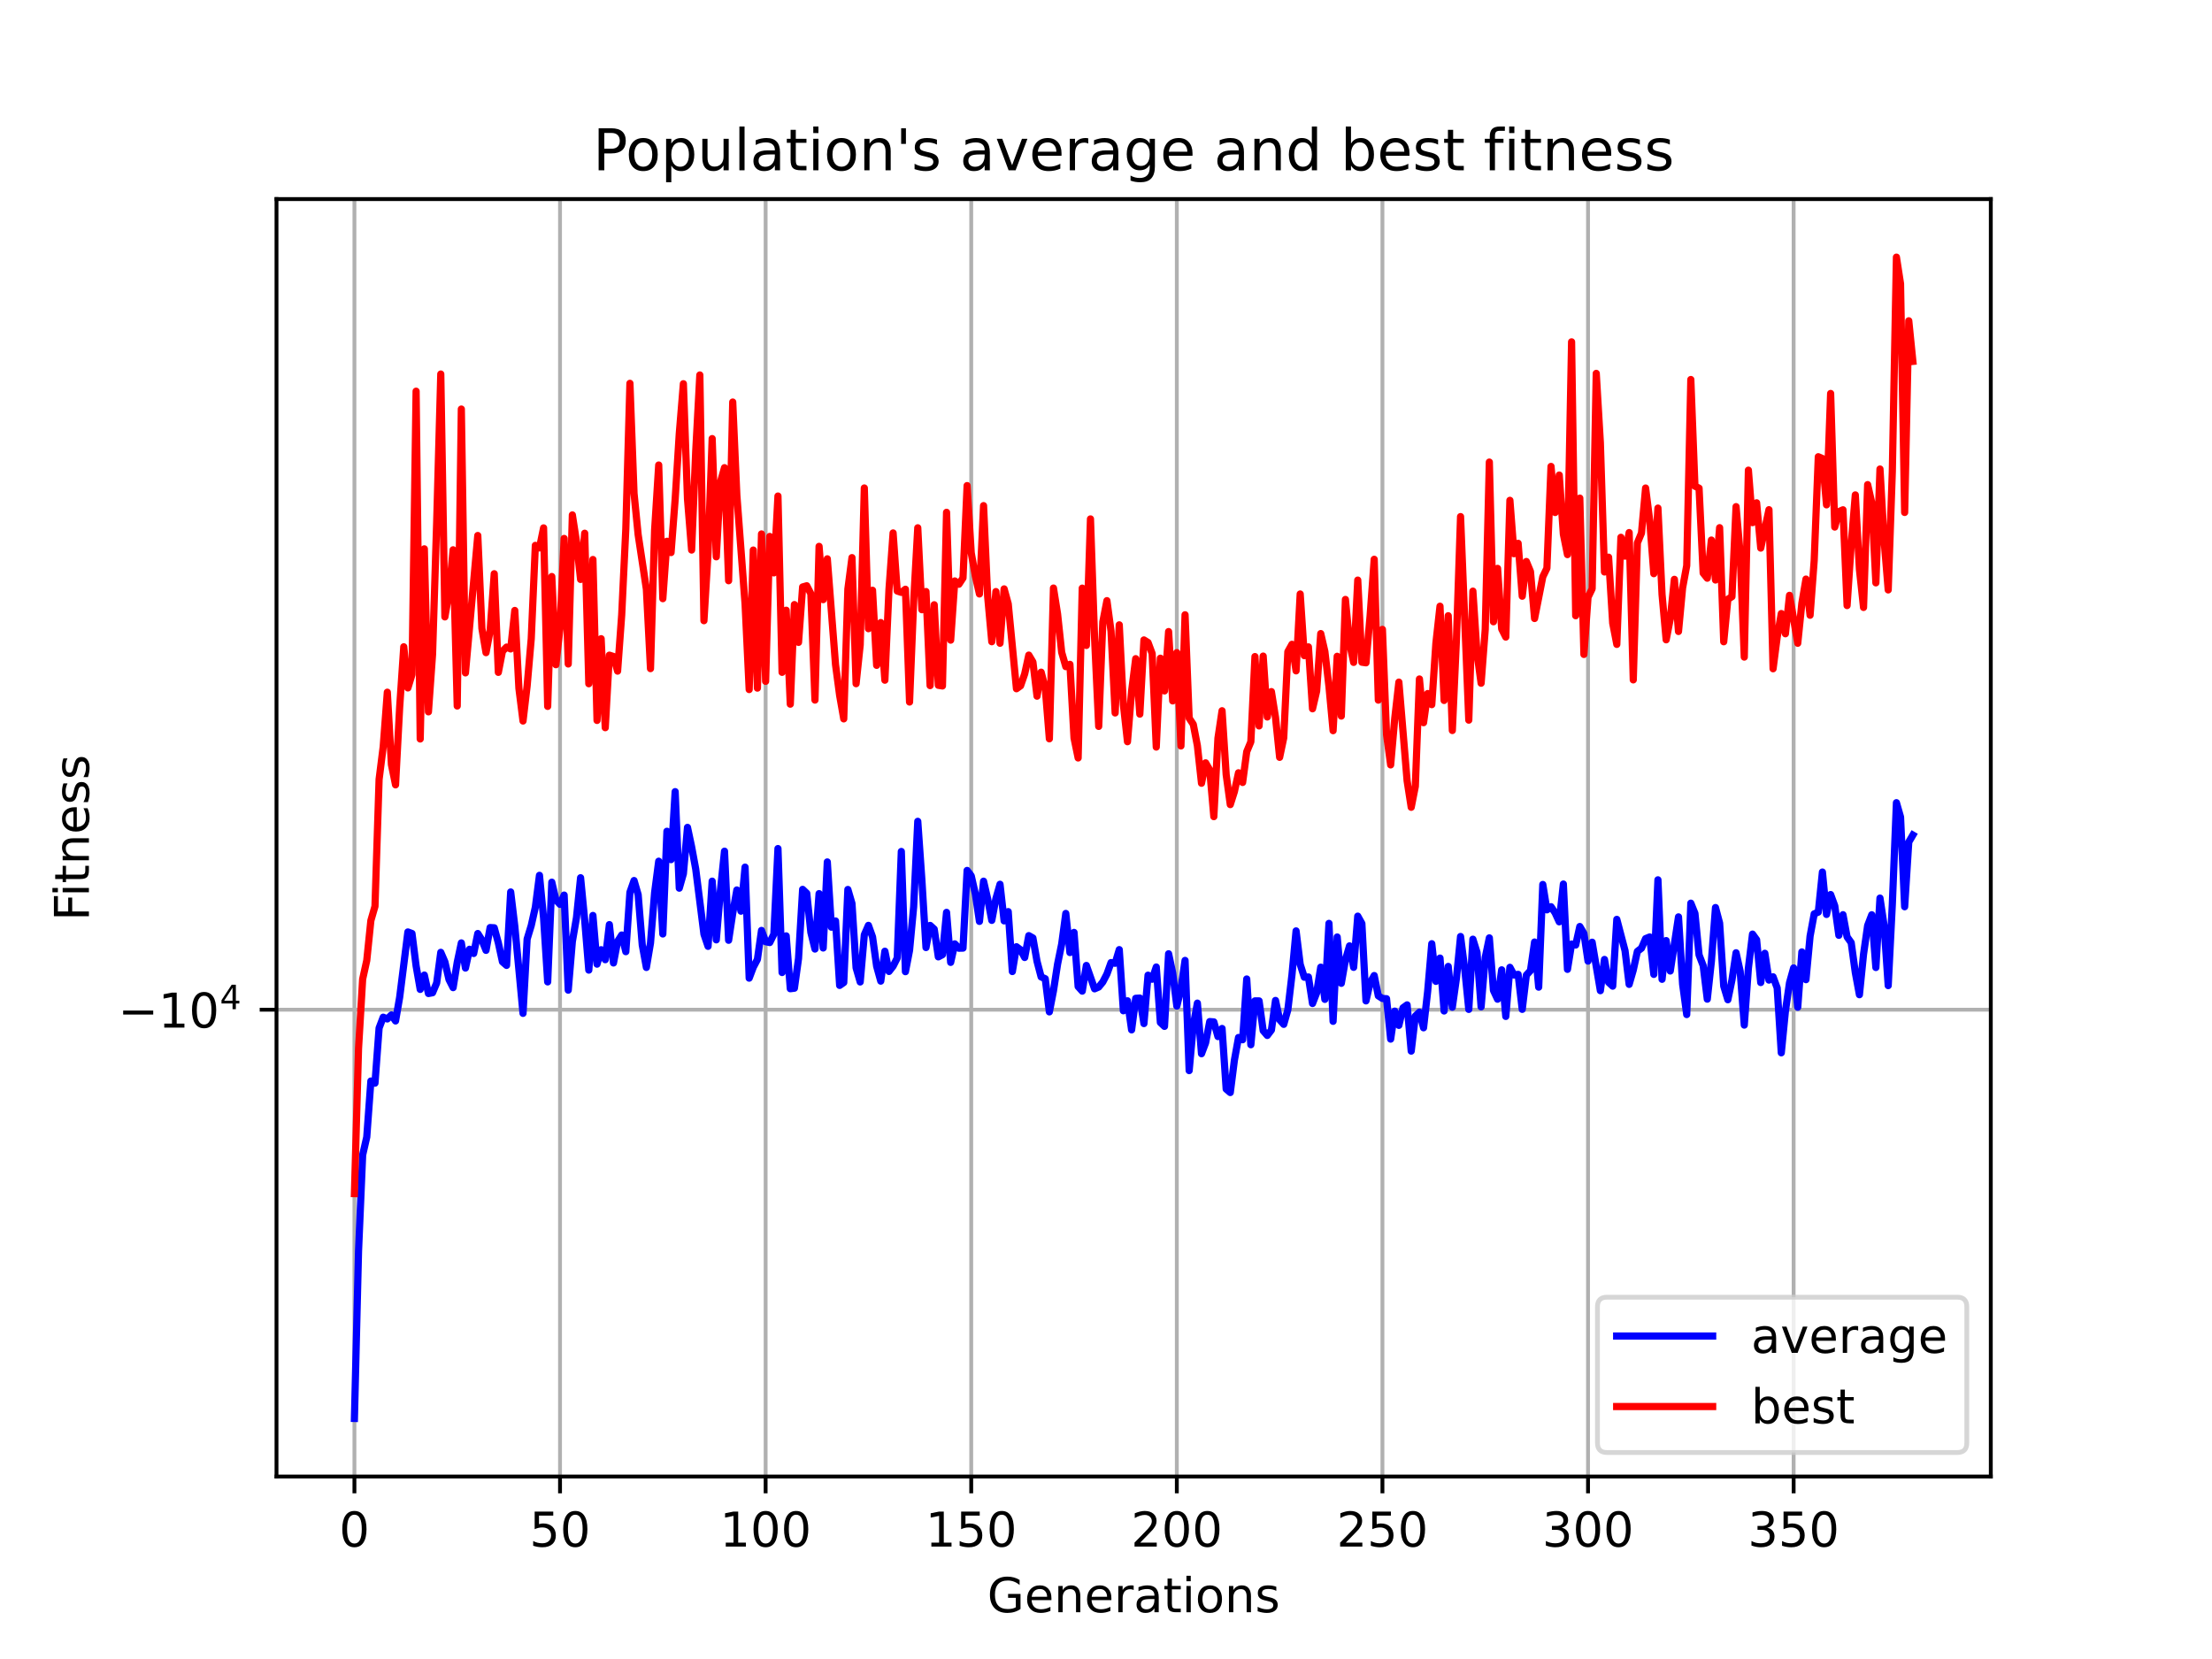 <?xml version="1.0" encoding="utf-8" standalone="no"?>
<!DOCTYPE svg PUBLIC "-//W3C//DTD SVG 1.1//EN"
  "http://www.w3.org/Graphics/SVG/1.1/DTD/svg11.dtd">
<!-- Created with matplotlib (https://matplotlib.org/) -->
<svg height="345.6pt" version="1.1" viewBox="0 0 460.8 345.6" width="460.8pt" xmlns="http://www.w3.org/2000/svg" xmlns:xlink="http://www.w3.org/1999/xlink">
 <defs>
  <style type="text/css">*{stroke-linecap:butt;stroke-linejoin:round;}</style>
 </defs>
 <g id="figure_1">
  <g id="patch_1">
   <path d="M 0 345.6 
L 460.8 345.6 
L 460.8 0 
L 0 0 
z
" style="fill:#ffffff;"/>
  </g>
  <g id="axes_1">
   <g id="patch_2">
    <path d="M 57.6 307.584 
L 414.72 307.584 
L 414.72 41.472 
L 57.6 41.472 
z
" style="fill:#ffffff;"/>
   </g>
   <g id="matplotlib.axis_1">
    <g id="xtick_1">
     <g id="line2d_1">
      <path clip-path="url(#p28c9527a17)" d="M 73.833 307.584 
L 73.833 41.472 
" style="fill:none;stroke:#b0b0b0;stroke-linecap:square;stroke-width:0.8;"/>
     </g>
     <g id="line2d_2">
      <defs>
       <path d="M 0 0 
L 0 3.5 
" id="me9a526a562" style="stroke:#000000;stroke-width:0.8;"/>
      </defs>
      <g>
       <use style="stroke:#000000;stroke-width:0.8;" x="73.833" xlink:href="#me9a526a562" y="307.584"/>
      </g>
     </g>
     <g id="text_1">
      <!-- 0 -->
      <g transform="translate(70.651 322.182)scale(0.1 -0.1)">
       <defs>
        <path d="M 31.781 66.406 
Q 24.172 66.406 20.328 58.906 
Q 16.5 51.422 16.5 36.375 
Q 16.5 21.391 20.328 13.891 
Q 24.172 6.391 31.781 6.391 
Q 39.453 6.391 43.281 13.891 
Q 47.125 21.391 47.125 36.375 
Q 47.125 51.422 43.281 58.906 
Q 39.453 66.406 31.781 66.406 
z
M 31.781 74.219 
Q 44.047 74.219 50.516 64.516 
Q 56.984 54.828 56.984 36.375 
Q 56.984 17.969 50.516 8.266 
Q 44.047 -1.422 31.781 -1.422 
Q 19.531 -1.422 13.062 8.266 
Q 6.594 17.969 6.594 36.375 
Q 6.594 54.828 13.062 64.516 
Q 19.531 74.219 31.781 74.219 
z
" id="DejaVuSans-48"/>
       </defs>
       <use xlink:href="#DejaVuSans-48"/>
      </g>
     </g>
    </g>
    <g id="xtick_2">
     <g id="line2d_3">
      <path clip-path="url(#p28c9527a17)" d="M 116.663 307.584 
L 116.663 41.472 
" style="fill:none;stroke:#b0b0b0;stroke-linecap:square;stroke-width:0.8;"/>
     </g>
     <g id="line2d_4">
      <g>
       <use style="stroke:#000000;stroke-width:0.8;" x="116.663" xlink:href="#me9a526a562" y="307.584"/>
      </g>
     </g>
     <g id="text_2">
      <!-- 50 -->
      <g transform="translate(110.301 322.182)scale(0.1 -0.1)">
       <defs>
        <path d="M 10.797 72.906 
L 49.516 72.906 
L 49.516 64.594 
L 19.828 64.594 
L 19.828 46.734 
Q 21.969 47.469 24.109 47.828 
Q 26.266 48.188 28.422 48.188 
Q 40.625 48.188 47.75 41.5 
Q 54.891 34.812 54.891 23.391 
Q 54.891 11.625 47.562 5.094 
Q 40.234 -1.422 26.906 -1.422 
Q 22.312 -1.422 17.547 -0.641 
Q 12.797 0.141 7.719 1.703 
L 7.719 11.625 
Q 12.109 9.234 16.797 8.062 
Q 21.484 6.891 26.703 6.891 
Q 35.156 6.891 40.078 11.328 
Q 45.016 15.766 45.016 23.391 
Q 45.016 31 40.078 35.438 
Q 35.156 39.891 26.703 39.891 
Q 22.75 39.891 18.812 39.016 
Q 14.891 38.141 10.797 36.281 
z
" id="DejaVuSans-53"/>
       </defs>
       <use xlink:href="#DejaVuSans-53"/>
       <use x="63.623" xlink:href="#DejaVuSans-48"/>
      </g>
     </g>
    </g>
    <g id="xtick_3">
     <g id="line2d_5">
      <path clip-path="url(#p28c9527a17)" d="M 159.494 307.584 
L 159.494 41.472 
" style="fill:none;stroke:#b0b0b0;stroke-linecap:square;stroke-width:0.8;"/>
     </g>
     <g id="line2d_6">
      <g>
       <use style="stroke:#000000;stroke-width:0.8;" x="159.494" xlink:href="#me9a526a562" y="307.584"/>
      </g>
     </g>
     <g id="text_3">
      <!-- 100 -->
      <g transform="translate(149.95 322.182)scale(0.1 -0.1)">
       <defs>
        <path d="M 12.406 8.297 
L 28.516 8.297 
L 28.516 63.922 
L 10.984 60.406 
L 10.984 69.391 
L 28.422 72.906 
L 38.281 72.906 
L 38.281 8.297 
L 54.391 8.297 
L 54.391 0 
L 12.406 0 
z
" id="DejaVuSans-49"/>
       </defs>
       <use xlink:href="#DejaVuSans-49"/>
       <use x="63.623" xlink:href="#DejaVuSans-48"/>
       <use x="127.246" xlink:href="#DejaVuSans-48"/>
      </g>
     </g>
    </g>
    <g id="xtick_4">
     <g id="line2d_7">
      <path clip-path="url(#p28c9527a17)" d="M 202.324 307.584 
L 202.324 41.472 
" style="fill:none;stroke:#b0b0b0;stroke-linecap:square;stroke-width:0.8;"/>
     </g>
     <g id="line2d_8">
      <g>
       <use style="stroke:#000000;stroke-width:0.8;" x="202.324" xlink:href="#me9a526a562" y="307.584"/>
      </g>
     </g>
     <g id="text_4">
      <!-- 150 -->
      <g transform="translate(192.78 322.182)scale(0.1 -0.1)">
       <use xlink:href="#DejaVuSans-49"/>
       <use x="63.623" xlink:href="#DejaVuSans-53"/>
       <use x="127.246" xlink:href="#DejaVuSans-48"/>
      </g>
     </g>
    </g>
    <g id="xtick_5">
     <g id="line2d_9">
      <path clip-path="url(#p28c9527a17)" d="M 245.154 307.584 
L 245.154 41.472 
" style="fill:none;stroke:#b0b0b0;stroke-linecap:square;stroke-width:0.8;"/>
     </g>
     <g id="line2d_10">
      <g>
       <use style="stroke:#000000;stroke-width:0.8;" x="245.154" xlink:href="#me9a526a562" y="307.584"/>
      </g>
     </g>
     <g id="text_5">
      <!-- 200 -->
      <g transform="translate(235.611 322.182)scale(0.1 -0.1)">
       <defs>
        <path d="M 19.188 8.297 
L 53.609 8.297 
L 53.609 0 
L 7.328 0 
L 7.328 8.297 
Q 12.938 14.109 22.625 23.891 
Q 32.328 33.688 34.812 36.531 
Q 39.547 41.844 41.422 45.531 
Q 43.312 49.219 43.312 52.781 
Q 43.312 58.594 39.234 62.25 
Q 35.156 65.922 28.609 65.922 
Q 23.969 65.922 18.812 64.312 
Q 13.672 62.703 7.812 59.422 
L 7.812 69.391 
Q 13.766 71.781 18.938 73 
Q 24.125 74.219 28.422 74.219 
Q 39.75 74.219 46.484 68.547 
Q 53.219 62.891 53.219 53.422 
Q 53.219 48.922 51.531 44.891 
Q 49.859 40.875 45.406 35.406 
Q 44.188 33.984 37.641 27.219 
Q 31.109 20.453 19.188 8.297 
z
" id="DejaVuSans-50"/>
       </defs>
       <use xlink:href="#DejaVuSans-50"/>
       <use x="63.623" xlink:href="#DejaVuSans-48"/>
       <use x="127.246" xlink:href="#DejaVuSans-48"/>
      </g>
     </g>
    </g>
    <g id="xtick_6">
     <g id="line2d_11">
      <path clip-path="url(#p28c9527a17)" d="M 287.985 307.584 
L 287.985 41.472 
" style="fill:none;stroke:#b0b0b0;stroke-linecap:square;stroke-width:0.8;"/>
     </g>
     <g id="line2d_12">
      <g>
       <use style="stroke:#000000;stroke-width:0.8;" x="287.985" xlink:href="#me9a526a562" y="307.584"/>
      </g>
     </g>
     <g id="text_6">
      <!-- 250 -->
      <g transform="translate(278.441 322.182)scale(0.1 -0.1)">
       <use xlink:href="#DejaVuSans-50"/>
       <use x="63.623" xlink:href="#DejaVuSans-53"/>
       <use x="127.246" xlink:href="#DejaVuSans-48"/>
      </g>
     </g>
    </g>
    <g id="xtick_7">
     <g id="line2d_13">
      <path clip-path="url(#p28c9527a17)" d="M 330.815 307.584 
L 330.815 41.472 
" style="fill:none;stroke:#b0b0b0;stroke-linecap:square;stroke-width:0.8;"/>
     </g>
     <g id="line2d_14">
      <g>
       <use style="stroke:#000000;stroke-width:0.8;" x="330.815" xlink:href="#me9a526a562" y="307.584"/>
      </g>
     </g>
     <g id="text_7">
      <!-- 300 -->
      <g transform="translate(321.271 322.182)scale(0.1 -0.1)">
       <defs>
        <path d="M 40.578 39.312 
Q 47.656 37.797 51.625 33 
Q 55.609 28.219 55.609 21.188 
Q 55.609 10.406 48.188 4.484 
Q 40.766 -1.422 27.094 -1.422 
Q 22.516 -1.422 17.656 -0.516 
Q 12.797 0.391 7.625 2.203 
L 7.625 11.719 
Q 11.719 9.328 16.594 8.109 
Q 21.484 6.891 26.812 6.891 
Q 36.078 6.891 40.938 10.547 
Q 45.797 14.203 45.797 21.188 
Q 45.797 27.641 41.281 31.266 
Q 36.766 34.906 28.719 34.906 
L 20.219 34.906 
L 20.219 43.016 
L 29.109 43.016 
Q 36.375 43.016 40.234 45.922 
Q 44.094 48.828 44.094 54.297 
Q 44.094 59.906 40.109 62.906 
Q 36.141 65.922 28.719 65.922 
Q 24.656 65.922 20.016 65.031 
Q 15.375 64.156 9.812 62.312 
L 9.812 71.094 
Q 15.438 72.656 20.344 73.438 
Q 25.25 74.219 29.594 74.219 
Q 40.828 74.219 47.359 69.109 
Q 53.906 64.016 53.906 55.328 
Q 53.906 49.266 50.438 45.094 
Q 46.969 40.922 40.578 39.312 
z
" id="DejaVuSans-51"/>
       </defs>
       <use xlink:href="#DejaVuSans-51"/>
       <use x="63.623" xlink:href="#DejaVuSans-48"/>
       <use x="127.246" xlink:href="#DejaVuSans-48"/>
      </g>
     </g>
    </g>
    <g id="xtick_8">
     <g id="line2d_15">
      <path clip-path="url(#p28c9527a17)" d="M 373.646 307.584 
L 373.646 41.472 
" style="fill:none;stroke:#b0b0b0;stroke-linecap:square;stroke-width:0.8;"/>
     </g>
     <g id="line2d_16">
      <g>
       <use style="stroke:#000000;stroke-width:0.8;" x="373.646" xlink:href="#me9a526a562" y="307.584"/>
      </g>
     </g>
     <g id="text_8">
      <!-- 350 -->
      <g transform="translate(364.102 322.182)scale(0.1 -0.1)">
       <use xlink:href="#DejaVuSans-51"/>
       <use x="63.623" xlink:href="#DejaVuSans-53"/>
       <use x="127.246" xlink:href="#DejaVuSans-48"/>
      </g>
     </g>
    </g>
    <g id="text_9">
     <!-- Generations -->
     <g transform="translate(205.662 335.861)scale(0.1 -0.1)">
      <defs>
       <path d="M 59.516 10.406 
L 59.516 29.984 
L 43.406 29.984 
L 43.406 38.094 
L 69.281 38.094 
L 69.281 6.781 
Q 63.578 2.734 56.688 0.656 
Q 49.812 -1.422 42 -1.422 
Q 24.906 -1.422 15.25 8.562 
Q 5.609 18.562 5.609 36.375 
Q 5.609 54.25 15.25 64.234 
Q 24.906 74.219 42 74.219 
Q 49.125 74.219 55.547 72.453 
Q 61.969 70.703 67.391 67.281 
L 67.391 56.781 
Q 61.922 61.422 55.766 63.766 
Q 49.609 66.109 42.828 66.109 
Q 29.438 66.109 22.719 58.641 
Q 16.016 51.172 16.016 36.375 
Q 16.016 21.625 22.719 14.156 
Q 29.438 6.688 42.828 6.688 
Q 48.047 6.688 52.141 7.594 
Q 56.25 8.5 59.516 10.406 
z
" id="DejaVuSans-71"/>
       <path d="M 56.203 29.594 
L 56.203 25.203 
L 14.891 25.203 
Q 15.484 15.922 20.484 11.062 
Q 25.484 6.203 34.422 6.203 
Q 39.594 6.203 44.453 7.469 
Q 49.312 8.734 54.109 11.281 
L 54.109 2.781 
Q 49.266 0.734 44.188 -0.344 
Q 39.109 -1.422 33.891 -1.422 
Q 20.797 -1.422 13.156 6.188 
Q 5.516 13.812 5.516 26.812 
Q 5.516 40.234 12.766 48.109 
Q 20.016 56 32.328 56 
Q 43.359 56 49.781 48.891 
Q 56.203 41.797 56.203 29.594 
z
M 47.219 32.234 
Q 47.125 39.594 43.094 43.984 
Q 39.062 48.391 32.422 48.391 
Q 24.906 48.391 20.391 44.141 
Q 15.875 39.891 15.188 32.172 
z
" id="DejaVuSans-101"/>
       <path d="M 54.891 33.016 
L 54.891 0 
L 45.906 0 
L 45.906 32.719 
Q 45.906 40.484 42.875 44.328 
Q 39.844 48.188 33.797 48.188 
Q 26.516 48.188 22.312 43.547 
Q 18.109 38.922 18.109 30.906 
L 18.109 0 
L 9.078 0 
L 9.078 54.688 
L 18.109 54.688 
L 18.109 46.188 
Q 21.344 51.125 25.703 53.562 
Q 30.078 56 35.797 56 
Q 45.219 56 50.047 50.172 
Q 54.891 44.344 54.891 33.016 
z
" id="DejaVuSans-110"/>
       <path d="M 41.109 46.297 
Q 39.594 47.172 37.812 47.578 
Q 36.031 48 33.891 48 
Q 26.266 48 22.188 43.047 
Q 18.109 38.094 18.109 28.812 
L 18.109 0 
L 9.078 0 
L 9.078 54.688 
L 18.109 54.688 
L 18.109 46.188 
Q 20.953 51.172 25.484 53.578 
Q 30.031 56 36.531 56 
Q 37.453 56 38.578 55.875 
Q 39.703 55.766 41.062 55.516 
z
" id="DejaVuSans-114"/>
       <path d="M 34.281 27.484 
Q 23.391 27.484 19.188 25 
Q 14.984 22.516 14.984 16.5 
Q 14.984 11.719 18.141 8.906 
Q 21.297 6.109 26.703 6.109 
Q 34.188 6.109 38.703 11.406 
Q 43.219 16.703 43.219 25.484 
L 43.219 27.484 
z
M 52.203 31.203 
L 52.203 0 
L 43.219 0 
L 43.219 8.297 
Q 40.141 3.328 35.547 0.953 
Q 30.953 -1.422 24.312 -1.422 
Q 15.922 -1.422 10.953 3.297 
Q 6 8.016 6 15.922 
Q 6 25.141 12.172 29.828 
Q 18.359 34.516 30.609 34.516 
L 43.219 34.516 
L 43.219 35.406 
Q 43.219 41.609 39.141 45 
Q 35.062 48.391 27.688 48.391 
Q 23 48.391 18.547 47.266 
Q 14.109 46.141 10.016 43.891 
L 10.016 52.203 
Q 14.938 54.109 19.578 55.047 
Q 24.219 56 28.609 56 
Q 40.484 56 46.344 49.844 
Q 52.203 43.703 52.203 31.203 
z
" id="DejaVuSans-97"/>
       <path d="M 18.312 70.219 
L 18.312 54.688 
L 36.812 54.688 
L 36.812 47.703 
L 18.312 47.703 
L 18.312 18.016 
Q 18.312 11.328 20.141 9.422 
Q 21.969 7.516 27.594 7.516 
L 36.812 7.516 
L 36.812 0 
L 27.594 0 
Q 17.188 0 13.234 3.875 
Q 9.281 7.766 9.281 18.016 
L 9.281 47.703 
L 2.688 47.703 
L 2.688 54.688 
L 9.281 54.688 
L 9.281 70.219 
z
" id="DejaVuSans-116"/>
       <path d="M 9.422 54.688 
L 18.406 54.688 
L 18.406 0 
L 9.422 0 
z
M 9.422 75.984 
L 18.406 75.984 
L 18.406 64.594 
L 9.422 64.594 
z
" id="DejaVuSans-105"/>
       <path d="M 30.609 48.391 
Q 23.391 48.391 19.188 42.75 
Q 14.984 37.109 14.984 27.297 
Q 14.984 17.484 19.156 11.844 
Q 23.344 6.203 30.609 6.203 
Q 37.797 6.203 41.984 11.859 
Q 46.188 17.531 46.188 27.297 
Q 46.188 37.016 41.984 42.703 
Q 37.797 48.391 30.609 48.391 
z
M 30.609 56 
Q 42.328 56 49.016 48.375 
Q 55.719 40.766 55.719 27.297 
Q 55.719 13.875 49.016 6.219 
Q 42.328 -1.422 30.609 -1.422 
Q 18.844 -1.422 12.172 6.219 
Q 5.516 13.875 5.516 27.297 
Q 5.516 40.766 12.172 48.375 
Q 18.844 56 30.609 56 
z
" id="DejaVuSans-111"/>
       <path d="M 44.281 53.078 
L 44.281 44.578 
Q 40.484 46.531 36.375 47.5 
Q 32.281 48.484 27.875 48.484 
Q 21.188 48.484 17.844 46.438 
Q 14.5 44.391 14.5 40.281 
Q 14.5 37.156 16.891 35.375 
Q 19.281 33.594 26.516 31.984 
L 29.594 31.297 
Q 39.156 29.25 43.188 25.516 
Q 47.219 21.781 47.219 15.094 
Q 47.219 7.469 41.188 3.016 
Q 35.156 -1.422 24.609 -1.422 
Q 20.219 -1.422 15.453 -0.562 
Q 10.688 0.297 5.422 2 
L 5.422 11.281 
Q 10.406 8.688 15.234 7.391 
Q 20.062 6.109 24.812 6.109 
Q 31.156 6.109 34.562 8.281 
Q 37.984 10.453 37.984 14.406 
Q 37.984 18.062 35.516 20.016 
Q 33.062 21.969 24.703 23.781 
L 21.578 24.516 
Q 13.234 26.266 9.516 29.906 
Q 5.812 33.547 5.812 39.891 
Q 5.812 47.609 11.281 51.797 
Q 16.75 56 26.812 56 
Q 31.781 56 36.172 55.266 
Q 40.578 54.547 44.281 53.078 
z
" id="DejaVuSans-115"/>
      </defs>
      <use xlink:href="#DejaVuSans-71"/>
      <use x="77.49" xlink:href="#DejaVuSans-101"/>
      <use x="139.014" xlink:href="#DejaVuSans-110"/>
      <use x="202.393" xlink:href="#DejaVuSans-101"/>
      <use x="263.916" xlink:href="#DejaVuSans-114"/>
      <use x="305.029" xlink:href="#DejaVuSans-97"/>
      <use x="366.309" xlink:href="#DejaVuSans-116"/>
      <use x="405.518" xlink:href="#DejaVuSans-105"/>
      <use x="433.301" xlink:href="#DejaVuSans-111"/>
      <use x="494.482" xlink:href="#DejaVuSans-110"/>
      <use x="557.861" xlink:href="#DejaVuSans-115"/>
     </g>
    </g>
   </g>
   <g id="matplotlib.axis_2">
    <g id="ytick_1">
     <g id="line2d_17">
      <path clip-path="url(#p28c9527a17)" d="M 57.6 210.338 
L 414.72 210.338 
" style="fill:none;stroke:#b0b0b0;stroke-linecap:square;stroke-width:0.8;"/>
     </g>
     <g id="line2d_18">
      <defs>
       <path d="M 0 0 
L -3.5 0 
" id="m3a758b021e" style="stroke:#000000;stroke-width:0.8;"/>
      </defs>
      <g>
       <use style="stroke:#000000;stroke-width:0.8;" x="57.6" xlink:href="#m3a758b021e" y="210.338"/>
      </g>
     </g>
     <g id="text_10">
      <!-- $\mathdefault{-10^{4}}$ -->
      <g transform="translate(24.6 214.137)scale(0.1 -0.1)">
       <defs>
        <path d="M 10.594 35.5 
L 73.188 35.5 
L 73.188 27.203 
L 10.594 27.203 
z
" id="DejaVuSans-8722"/>
        <path d="M 37.797 64.312 
L 12.891 25.391 
L 37.797 25.391 
z
M 35.203 72.906 
L 47.609 72.906 
L 47.609 25.391 
L 58.016 25.391 
L 58.016 17.188 
L 47.609 17.188 
L 47.609 0 
L 37.797 0 
L 37.797 17.188 
L 4.891 17.188 
L 4.891 26.703 
z
" id="DejaVuSans-52"/>
       </defs>
       <use transform="translate(0 0.684)" xlink:href="#DejaVuSans-8722"/>
       <use transform="translate(83.789 0.684)" xlink:href="#DejaVuSans-49"/>
       <use transform="translate(147.412 0.684)" xlink:href="#DejaVuSans-48"/>
       <use transform="translate(211.992 38.966)scale(0.7)" xlink:href="#DejaVuSans-52"/>
      </g>
     </g>
    </g>
    <g id="text_11">
     <!-- Fitness -->
     <g transform="translate(18.52 191.845)rotate(-90)scale(0.1 -0.1)">
      <defs>
       <path d="M 9.812 72.906 
L 51.703 72.906 
L 51.703 64.594 
L 19.672 64.594 
L 19.672 43.109 
L 48.578 43.109 
L 48.578 34.812 
L 19.672 34.812 
L 19.672 0 
L 9.812 0 
z
" id="DejaVuSans-70"/>
      </defs>
      <use xlink:href="#DejaVuSans-70"/>
      <use x="50.27" xlink:href="#DejaVuSans-105"/>
      <use x="78.053" xlink:href="#DejaVuSans-116"/>
      <use x="117.262" xlink:href="#DejaVuSans-110"/>
      <use x="180.641" xlink:href="#DejaVuSans-101"/>
      <use x="242.164" xlink:href="#DejaVuSans-115"/>
      <use x="294.264" xlink:href="#DejaVuSans-115"/>
     </g>
    </g>
   </g>
   <g id="line2d_19">
    <path clip-path="url(#p28c9527a17)" d="M 73.833 295.488 
L 74.689 260.62 
L 75.546 240.605 
L 76.403 236.87 
L 77.259 225.199 
L 78.116 225.642 
L 78.972 214.158 
L 79.829 211.9 
L 80.686 212.266 
L 81.542 211.428 
L 82.399 212.684 
L 83.255 207.76 
L 84.969 194.141 
L 85.825 194.464 
L 86.682 201.215 
L 87.538 206.111 
L 88.395 203.124 
L 89.252 206.966 
L 90.108 206.805 
L 90.965 204.768 
L 91.822 198.389 
L 92.678 200.369 
L 93.535 204.056 
L 94.391 205.74 
L 95.248 200.474 
L 96.105 196.426 
L 96.961 201.663 
L 97.818 197.749 
L 98.674 198.633 
L 99.531 194.469 
L 100.388 195.819 
L 101.244 197.977 
L 102.101 193.228 
L 102.957 193.276 
L 103.814 196.427 
L 104.671 200.365 
L 105.527 201.107 
L 106.384 185.812 
L 107.24 192.924 
L 108.954 211.102 
L 109.81 195.624 
L 110.667 192.802 
L 111.523 188.985 
L 112.38 182.345 
L 113.237 191.234 
L 114.093 204.545 
L 114.95 183.775 
L 115.807 187.471 
L 116.663 188.397 
L 117.52 186.463 
L 118.376 206.266 
L 119.233 196.136 
L 120.09 191.157 
L 120.946 182.849 
L 121.803 191.713 
L 122.659 202.09 
L 123.516 190.706 
L 124.373 200.848 
L 125.229 197.845 
L 126.086 199.923 
L 126.942 192.613 
L 127.799 200.603 
L 128.656 196.126 
L 129.512 194.78 
L 130.369 198.252 
L 131.225 185.88 
L 132.082 183.433 
L 132.939 186.381 
L 133.795 196.872 
L 134.652 201.537 
L 135.509 196.453 
L 136.365 185.957 
L 137.222 179.406 
L 138.078 194.565 
L 138.935 173.17 
L 139.792 179.077 
L 140.648 164.916 
L 141.505 185.022 
L 142.361 182.008 
L 143.218 172.358 
L 144.075 176.395 
L 144.931 181.042 
L 146.644 194.61 
L 147.501 197.138 
L 148.358 183.561 
L 149.214 195.789 
L 150.071 185.549 
L 150.927 177.32 
L 151.784 195.879 
L 152.641 190.247 
L 153.497 185.398 
L 154.354 189.814 
L 155.211 180.637 
L 156.067 203.767 
L 156.924 201.491 
L 157.78 199.861 
L 158.637 193.825 
L 159.494 196.171 
L 160.35 196.35 
L 161.207 194.616 
L 162.063 176.771 
L 162.92 202.593 
L 163.777 194.961 
L 164.633 205.968 
L 165.49 205.86 
L 166.346 199.688 
L 167.203 185.272 
L 168.06 186.089 
L 168.916 194.238 
L 169.773 197.702 
L 170.629 186.155 
L 171.486 197.48 
L 172.343 179.557 
L 173.199 193.152 
L 174.056 191.849 
L 174.913 205.28 
L 175.769 204.685 
L 176.626 185.295 
L 177.482 188.217 
L 178.339 201.607 
L 179.196 204.561 
L 180.052 194.737 
L 180.909 192.771 
L 181.765 195.173 
L 182.622 201.293 
L 183.479 204.385 
L 184.335 198.159 
L 185.192 202.371 
L 186.048 201.276 
L 186.905 199.58 
L 187.762 177.376 
L 188.618 202.417 
L 189.475 197.974 
L 190.331 188.917 
L 191.188 171.099 
L 192.045 183.303 
L 192.901 197.39 
L 193.758 192.779 
L 194.614 193.558 
L 195.471 199.333 
L 196.328 198.879 
L 197.184 190.065 
L 198.041 200.481 
L 198.898 196.623 
L 199.754 197.53 
L 200.611 197.508 
L 201.467 181.326 
L 202.324 182.449 
L 203.181 186.218 
L 204.037 191.944 
L 204.894 183.57 
L 205.75 187.26 
L 206.607 191.728 
L 207.464 187.201 
L 208.32 184.211 
L 209.177 191.833 
L 210.033 189.908 
L 210.89 202.389 
L 211.747 197.225 
L 212.603 197.866 
L 213.46 199.463 
L 214.316 194.911 
L 215.173 195.397 
L 216.03 200.254 
L 216.886 203.508 
L 217.743 203.885 
L 218.6 210.792 
L 219.456 206.401 
L 220.313 200.837 
L 221.169 196.646 
L 222.026 190.286 
L 222.883 198.43 
L 223.739 194.237 
L 224.596 205.516 
L 225.452 206.47 
L 226.309 201.121 
L 228.022 205.989 
L 228.879 205.617 
L 229.735 204.565 
L 230.592 202.913 
L 231.449 200.522 
L 232.305 200.67 
L 233.162 197.826 
L 234.018 210.564 
L 234.875 208.481 
L 235.732 214.54 
L 236.588 207.968 
L 237.445 207.916 
L 238.302 213.229 
L 239.158 203.148 
L 240.015 203.991 
L 240.871 201.446 
L 241.728 213.004 
L 242.585 213.813 
L 243.441 198.69 
L 244.298 202.723 
L 245.154 209.584 
L 246.011 206.018 
L 246.868 200.074 
L 247.724 223.027 
L 248.581 213.641 
L 249.437 208.971 
L 250.294 219.511 
L 251.151 217.235 
L 252.007 212.815 
L 252.864 212.881 
L 253.72 215.936 
L 254.577 214.252 
L 255.434 226.865 
L 256.29 227.594 
L 257.147 220.858 
L 258.004 216.129 
L 258.86 216.598 
L 259.717 203.941 
L 260.573 217.637 
L 261.43 208.503 
L 262.287 208.505 
L 263.143 214.705 
L 264 215.701 
L 264.856 214.575 
L 265.713 208.412 
L 266.57 212.428 
L 267.426 213.39 
L 268.283 210.354 
L 269.139 203.078 
L 269.996 193.924 
L 270.853 200.892 
L 271.709 203.575 
L 272.566 203.52 
L 273.422 209.046 
L 274.279 206.84 
L 275.136 201.478 
L 275.992 208.186 
L 276.849 192.356 
L 277.706 212.76 
L 278.562 195.193 
L 279.419 204.842 
L 280.275 199.971 
L 281.132 197.043 
L 281.989 201.516 
L 282.845 190.849 
L 283.702 192.387 
L 284.558 208.502 
L 285.415 204.742 
L 286.272 203.224 
L 287.128 207.449 
L 287.985 207.997 
L 288.841 208.053 
L 289.698 216.464 
L 290.555 210.638 
L 291.411 213.601 
L 292.268 209.956 
L 293.124 209.335 
L 293.981 218.964 
L 294.838 211.671 
L 295.694 210.85 
L 296.551 214.105 
L 297.407 206.53 
L 298.264 196.595 
L 299.121 204.434 
L 299.977 199.586 
L 300.834 210.604 
L 301.691 201.323 
L 302.547 209.817 
L 303.404 203.788 
L 304.26 195.088 
L 305.117 201.761 
L 305.974 210.274 
L 306.83 195.652 
L 307.687 198.408 
L 308.543 209.743 
L 309.4 199.464 
L 310.257 195.378 
L 311.113 206.326 
L 311.97 208.154 
L 312.826 202.036 
L 313.683 211.74 
L 314.54 201.512 
L 315.396 203.112 
L 316.253 202.975 
L 317.109 210.266 
L 317.966 203.134 
L 318.823 202.197 
L 319.679 196.242 
L 320.536 205.641 
L 321.393 184.253 
L 322.249 189.537 
L 323.106 188.882 
L 323.962 190.163 
L 324.819 192.032 
L 325.676 184.162 
L 326.532 201.932 
L 327.389 196.663 
L 328.245 196.866 
L 329.102 193.009 
L 329.959 194.467 
L 330.815 200.212 
L 331.672 196.28 
L 333.385 206.375 
L 334.242 199.873 
L 335.098 204.639 
L 335.955 205.431 
L 336.811 191.522 
L 338.525 198.049 
L 339.381 205.063 
L 340.238 202.089 
L 341.095 198.188 
L 341.951 197.53 
L 342.808 195.534 
L 343.664 195.185 
L 344.521 202.983 
L 345.378 183.285 
L 346.234 204.004 
L 347.091 195.942 
L 347.947 202.278 
L 349.661 191.005 
L 350.517 205.005 
L 351.374 211.351 
L 352.23 188.147 
L 353.087 190.278 
L 353.944 198.925 
L 354.8 201.154 
L 355.657 208.143 
L 356.513 200.249 
L 357.37 189.059 
L 358.227 192.3 
L 359.083 205.423 
L 359.94 208.264 
L 360.797 204.153 
L 361.653 198.481 
L 362.51 202.345 
L 363.366 213.544 
L 364.223 201.666 
L 365.08 194.592 
L 365.936 195.776 
L 366.793 204.68 
L 367.649 198.586 
L 368.506 204.172 
L 369.363 203.487 
L 370.219 205.805 
L 371.076 219.32 
L 371.932 210.632 
L 372.789 204.723 
L 373.646 201.637 
L 374.502 209.823 
L 375.359 198.305 
L 376.215 204.081 
L 377.072 195.027 
L 377.929 190.378 
L 378.785 190.01 
L 379.642 181.663 
L 380.498 190.493 
L 381.355 186.352 
L 382.212 188.694 
L 383.068 194.843 
L 383.925 190.551 
L 384.782 195.169 
L 385.638 196.373 
L 386.495 202.611 
L 387.351 207.216 
L 388.208 198.786 
L 389.065 192.804 
L 389.921 190.563 
L 390.778 201.547 
L 391.634 187.087 
L 392.491 192.804 
L 393.348 205.321 
L 394.204 188.396 
L 395.061 167.216 
L 395.917 170.202 
L 396.774 188.891 
L 397.631 175.417 
L 398.487 173.959 
L 398.487 173.959 
" style="fill:none;stroke:#0000ff;stroke-linecap:square;stroke-width:1.5;"/>
   </g>
   <g id="line2d_20">
    <path clip-path="url(#p28c9527a17)" d="M 73.833 248.657 
L 74.689 218.418 
L 75.546 203.968 
L 76.403 200.088 
L 77.259 191.771 
L 78.116 188.802 
L 78.972 162.358 
L 79.829 155.538 
L 80.686 144.198 
L 81.542 159.289 
L 82.399 163.498 
L 83.255 147.363 
L 84.112 134.74 
L 84.969 143.308 
L 85.825 140.524 
L 86.682 81.494 
L 87.538 153.944 
L 88.395 114.334 
L 89.252 148.287 
L 90.108 136.307 
L 90.965 108.927 
L 91.822 77.919 
L 92.678 128.511 
L 93.535 123.582 
L 94.391 114.534 
L 95.248 147.072 
L 96.105 85.214 
L 96.961 140.173 
L 99.531 111.555 
L 100.388 130.904 
L 101.244 135.958 
L 102.101 131.388 
L 102.957 119.521 
L 103.814 140.065 
L 104.671 135.666 
L 105.527 134.801 
L 106.384 135.183 
L 107.24 127.169 
L 108.097 143.392 
L 108.954 150.201 
L 109.81 142.895 
L 110.667 133.049 
L 111.523 113.613 
L 112.38 114.144 
L 113.237 109.969 
L 114.093 147.153 
L 114.95 120.102 
L 115.807 138.47 
L 116.663 130.762 
L 117.52 112.169 
L 118.376 138.319 
L 119.233 107.269 
L 120.09 112.827 
L 120.946 120.705 
L 121.803 111.083 
L 122.659 142.435 
L 123.516 116.555 
L 124.373 150.08 
L 125.229 133.057 
L 126.086 151.588 
L 126.942 136.481 
L 127.799 136.755 
L 128.656 139.807 
L 129.512 128.087 
L 130.369 110.178 
L 131.225 79.857 
L 132.082 102.777 
L 132.939 111.399 
L 134.652 122.739 
L 135.509 139.286 
L 136.365 110.461 
L 137.222 96.87 
L 138.078 124.713 
L 138.935 112.758 
L 139.792 115.111 
L 140.648 104.005 
L 141.505 90.336 
L 142.361 79.939 
L 143.218 103.95 
L 144.075 114.584 
L 144.931 94.035 
L 145.788 78.113 
L 146.644 129.302 
L 147.501 115.108 
L 148.358 91.369 
L 149.214 115.995 
L 150.071 100.46 
L 150.927 97.426 
L 151.784 120.975 
L 152.641 83.753 
L 153.497 103.128 
L 155.211 125.805 
L 156.067 143.644 
L 156.924 114.588 
L 157.78 143.347 
L 158.637 111.232 
L 159.494 141.934 
L 160.35 111.751 
L 161.207 119.34 
L 162.063 103.334 
L 162.92 140.057 
L 163.777 127.125 
L 164.633 146.688 
L 165.49 125.946 
L 166.346 133.817 
L 167.203 122.271 
L 168.06 122.028 
L 168.916 123.684 
L 169.773 145.84 
L 170.629 113.817 
L 171.486 124.915 
L 172.343 116.413 
L 174.056 138.458 
L 174.913 144.876 
L 175.769 149.752 
L 176.626 122.731 
L 177.482 116.162 
L 178.339 142.426 
L 179.196 134.322 
L 180.052 101.654 
L 180.909 130.966 
L 181.765 122.964 
L 182.622 138.601 
L 183.479 129.693 
L 184.335 141.696 
L 185.192 122.776 
L 186.048 111.02 
L 186.905 123.118 
L 187.762 123.403 
L 188.618 122.752 
L 189.475 146.245 
L 190.331 125.279 
L 191.188 109.95 
L 192.045 127.015 
L 192.901 123.231 
L 193.758 142.823 
L 194.614 125.982 
L 195.471 142.757 
L 196.328 142.897 
L 197.184 106.726 
L 198.041 133.351 
L 198.898 121.022 
L 199.754 121.709 
L 200.611 120.399 
L 201.467 101.158 
L 202.324 115.155 
L 203.181 120.006 
L 204.037 123.737 
L 204.894 105.334 
L 205.75 124.284 
L 206.607 133.681 
L 207.464 123.238 
L 208.32 134.002 
L 209.177 122.677 
L 210.033 125.789 
L 211.747 143.476 
L 212.603 142.863 
L 213.46 140.381 
L 214.316 136.468 
L 215.173 137.903 
L 216.03 145.023 
L 216.886 140.026 
L 217.743 143.302 
L 218.6 153.908 
L 219.456 122.502 
L 220.313 127.909 
L 221.169 135.895 
L 222.026 138.869 
L 222.883 138.393 
L 223.739 153.749 
L 224.596 157.896 
L 225.452 122.521 
L 226.309 134.456 
L 227.166 108.101 
L 228.022 132.984 
L 228.879 151.322 
L 229.735 129.549 
L 230.592 125.127 
L 231.449 131.491 
L 232.305 148.52 
L 233.162 130.165 
L 234.018 146.765 
L 234.875 154.51 
L 235.732 143.978 
L 236.588 137.215 
L 237.445 148.765 
L 238.302 133.313 
L 239.158 133.846 
L 240.015 136.155 
L 240.871 155.625 
L 241.728 137.12 
L 242.585 143.935 
L 243.441 131.568 
L 244.298 146.013 
L 245.154 135.951 
L 246.011 155.397 
L 246.868 128.07 
L 247.724 149.606 
L 248.581 150.888 
L 249.437 155.343 
L 250.294 163.165 
L 251.151 158.911 
L 252.007 160.39 
L 252.864 170.123 
L 253.72 153.791 
L 254.577 148.06 
L 255.434 161.362 
L 256.29 167.611 
L 257.147 164.909 
L 258.004 160.983 
L 258.86 163 
L 259.717 156.589 
L 260.573 154.53 
L 261.43 136.774 
L 262.287 151.223 
L 263.143 136.676 
L 264 149.359 
L 264.856 144.076 
L 265.713 149.455 
L 266.57 157.764 
L 267.426 153.699 
L 268.283 135.758 
L 269.139 134.223 
L 269.996 139.75 
L 270.853 123.74 
L 271.709 136.58 
L 272.566 134.757 
L 273.422 147.652 
L 274.279 143.975 
L 275.136 131.987 
L 275.992 135.71 
L 276.849 143.003 
L 277.706 152.212 
L 278.562 136.717 
L 279.419 149.172 
L 280.275 124.875 
L 281.132 133.956 
L 281.989 137.988 
L 282.845 120.845 
L 283.702 137.95 
L 284.558 138.076 
L 285.415 128.317 
L 286.272 116.51 
L 287.128 145.848 
L 287.985 131.113 
L 288.841 153.02 
L 289.698 159.342 
L 290.555 149.614 
L 291.411 142.099 
L 293.124 162.642 
L 293.981 168.173 
L 294.838 163.813 
L 295.694 141.445 
L 296.551 150.547 
L 297.407 144.481 
L 298.264 146.791 
L 299.121 134.002 
L 299.977 126.285 
L 300.834 145.916 
L 301.691 128.269 
L 302.547 152.177 
L 303.404 133.207 
L 304.26 107.617 
L 305.974 150.019 
L 306.83 123.145 
L 307.687 136.078 
L 308.543 142.327 
L 309.4 131.126 
L 310.257 96.259 
L 311.113 129.525 
L 311.97 118.406 
L 312.826 131.018 
L 313.683 132.715 
L 314.54 104.229 
L 315.396 115.346 
L 316.253 113.177 
L 317.109 124.202 
L 317.966 116.971 
L 318.823 119.051 
L 319.679 128.843 
L 321.393 120.146 
L 322.249 118.377 
L 323.106 97.164 
L 323.962 106.766 
L 324.819 98.959 
L 325.676 111.289 
L 326.532 115.534 
L 327.389 71.214 
L 328.245 128.268 
L 329.102 103.765 
L 329.959 136.332 
L 330.815 124.423 
L 331.672 122.645 
L 332.528 77.783 
L 333.385 92.242 
L 334.242 119.151 
L 335.098 116.073 
L 335.955 129.817 
L 336.811 134.236 
L 337.668 111.933 
L 338.525 115.859 
L 339.381 110.944 
L 340.238 141.631 
L 341.095 113.098 
L 341.951 111.041 
L 342.808 101.664 
L 343.664 108.399 
L 344.521 119.505 
L 345.378 105.846 
L 346.234 123.84 
L 347.091 133.282 
L 347.947 128.897 
L 348.804 120.687 
L 349.661 131.546 
L 350.517 122.456 
L 351.374 117.834 
L 352.23 79.061 
L 353.087 101.277 
L 353.944 101.692 
L 354.8 119.379 
L 355.657 120.45 
L 356.513 112.503 
L 357.37 120.826 
L 358.227 109.926 
L 359.083 133.69 
L 359.94 124.839 
L 360.797 124.293 
L 361.653 105.543 
L 362.51 115.443 
L 363.366 136.88 
L 364.223 97.945 
L 365.08 108.873 
L 365.936 104.746 
L 366.793 114.178 
L 368.506 106.179 
L 369.363 139.316 
L 370.219 132.729 
L 371.076 127.817 
L 371.932 132.025 
L 372.789 124.017 
L 374.502 134.002 
L 375.359 125.668 
L 376.215 120.634 
L 377.072 128.165 
L 377.929 116.779 
L 378.785 95.146 
L 379.642 95.514 
L 380.498 105.169 
L 381.355 81.965 
L 382.212 109.794 
L 383.068 106.58 
L 383.925 106.197 
L 384.782 126.147 
L 385.638 113.434 
L 386.495 103.099 
L 387.351 118.583 
L 388.208 126.541 
L 389.065 100.958 
L 389.921 104.733 
L 390.778 121.417 
L 391.634 97.707 
L 392.491 112.523 
L 393.348 122.89 
L 394.204 98.238 
L 395.061 53.568 
L 395.917 59.109 
L 396.774 106.753 
L 397.631 66.828 
L 398.487 75.285 
L 398.487 75.285 
" style="fill:none;stroke:#ff0000;stroke-linecap:square;stroke-width:1.5;"/>
   </g>
   <g id="patch_3">
    <path d="M 57.6 307.584 
L 57.6 41.472 
" style="fill:none;stroke:#000000;stroke-linecap:square;stroke-linejoin:miter;stroke-width:0.8;"/>
   </g>
   <g id="patch_4">
    <path d="M 414.72 307.584 
L 414.72 41.472 
" style="fill:none;stroke:#000000;stroke-linecap:square;stroke-linejoin:miter;stroke-width:0.8;"/>
   </g>
   <g id="patch_5">
    <path d="M 57.6 307.584 
L 414.72 307.584 
" style="fill:none;stroke:#000000;stroke-linecap:square;stroke-linejoin:miter;stroke-width:0.8;"/>
   </g>
   <g id="patch_6">
    <path d="M 57.6 41.472 
L 414.72 41.472 
" style="fill:none;stroke:#000000;stroke-linecap:square;stroke-linejoin:miter;stroke-width:0.8;"/>
   </g>
   <g id="text_12">
    <!-- Population's average and best fitness -->
    <g transform="translate(123.53 35.472)scale(0.12 -0.12)">
     <defs>
      <path d="M 19.672 64.797 
L 19.672 37.406 
L 32.078 37.406 
Q 38.969 37.406 42.719 40.969 
Q 46.484 44.531 46.484 51.125 
Q 46.484 57.672 42.719 61.234 
Q 38.969 64.797 32.078 64.797 
z
M 9.812 72.906 
L 32.078 72.906 
Q 44.344 72.906 50.609 67.359 
Q 56.891 61.812 56.891 51.125 
Q 56.891 40.328 50.609 34.812 
Q 44.344 29.297 32.078 29.297 
L 19.672 29.297 
L 19.672 0 
L 9.812 0 
z
" id="DejaVuSans-80"/>
      <path d="M 18.109 8.203 
L 18.109 -20.797 
L 9.078 -20.797 
L 9.078 54.688 
L 18.109 54.688 
L 18.109 46.391 
Q 20.953 51.266 25.266 53.625 
Q 29.594 56 35.594 56 
Q 45.562 56 51.781 48.094 
Q 58.016 40.188 58.016 27.297 
Q 58.016 14.406 51.781 6.484 
Q 45.562 -1.422 35.594 -1.422 
Q 29.594 -1.422 25.266 0.953 
Q 20.953 3.328 18.109 8.203 
z
M 48.688 27.297 
Q 48.688 37.203 44.609 42.844 
Q 40.531 48.484 33.406 48.484 
Q 26.266 48.484 22.188 42.844 
Q 18.109 37.203 18.109 27.297 
Q 18.109 17.391 22.188 11.75 
Q 26.266 6.109 33.406 6.109 
Q 40.531 6.109 44.609 11.75 
Q 48.688 17.391 48.688 27.297 
z
" id="DejaVuSans-112"/>
      <path d="M 8.5 21.578 
L 8.5 54.688 
L 17.484 54.688 
L 17.484 21.922 
Q 17.484 14.156 20.5 10.266 
Q 23.531 6.391 29.594 6.391 
Q 36.859 6.391 41.078 11.031 
Q 45.312 15.672 45.312 23.688 
L 45.312 54.688 
L 54.297 54.688 
L 54.297 0 
L 45.312 0 
L 45.312 8.406 
Q 42.047 3.422 37.719 1 
Q 33.406 -1.422 27.688 -1.422 
Q 18.266 -1.422 13.375 4.438 
Q 8.5 10.297 8.5 21.578 
z
M 31.109 56 
z
" id="DejaVuSans-117"/>
      <path d="M 9.422 75.984 
L 18.406 75.984 
L 18.406 0 
L 9.422 0 
z
" id="DejaVuSans-108"/>
      <path d="M 17.922 72.906 
L 17.922 45.797 
L 9.625 45.797 
L 9.625 72.906 
z
" id="DejaVuSans-39"/>
      <path id="DejaVuSans-32"/>
      <path d="M 2.984 54.688 
L 12.5 54.688 
L 29.594 8.797 
L 46.688 54.688 
L 56.203 54.688 
L 35.688 0 
L 23.484 0 
z
" id="DejaVuSans-118"/>
      <path d="M 45.406 27.984 
Q 45.406 37.75 41.375 43.109 
Q 37.359 48.484 30.078 48.484 
Q 22.859 48.484 18.828 43.109 
Q 14.797 37.75 14.797 27.984 
Q 14.797 18.266 18.828 12.891 
Q 22.859 7.516 30.078 7.516 
Q 37.359 7.516 41.375 12.891 
Q 45.406 18.266 45.406 27.984 
z
M 54.391 6.781 
Q 54.391 -7.172 48.188 -13.984 
Q 42 -20.797 29.203 -20.797 
Q 24.469 -20.797 20.266 -20.094 
Q 16.062 -19.391 12.109 -17.922 
L 12.109 -9.188 
Q 16.062 -11.328 19.922 -12.344 
Q 23.781 -13.375 27.781 -13.375 
Q 36.625 -13.375 41.016 -8.766 
Q 45.406 -4.156 45.406 5.172 
L 45.406 9.625 
Q 42.625 4.781 38.281 2.391 
Q 33.938 0 27.875 0 
Q 17.828 0 11.672 7.656 
Q 5.516 15.328 5.516 27.984 
Q 5.516 40.672 11.672 48.328 
Q 17.828 56 27.875 56 
Q 33.938 56 38.281 53.609 
Q 42.625 51.219 45.406 46.391 
L 45.406 54.688 
L 54.391 54.688 
z
" id="DejaVuSans-103"/>
      <path d="M 45.406 46.391 
L 45.406 75.984 
L 54.391 75.984 
L 54.391 0 
L 45.406 0 
L 45.406 8.203 
Q 42.578 3.328 38.25 0.953 
Q 33.938 -1.422 27.875 -1.422 
Q 17.969 -1.422 11.734 6.484 
Q 5.516 14.406 5.516 27.297 
Q 5.516 40.188 11.734 48.094 
Q 17.969 56 27.875 56 
Q 33.938 56 38.25 53.625 
Q 42.578 51.266 45.406 46.391 
z
M 14.797 27.297 
Q 14.797 17.391 18.875 11.75 
Q 22.953 6.109 30.078 6.109 
Q 37.203 6.109 41.297 11.75 
Q 45.406 17.391 45.406 27.297 
Q 45.406 37.203 41.297 42.844 
Q 37.203 48.484 30.078 48.484 
Q 22.953 48.484 18.875 42.844 
Q 14.797 37.203 14.797 27.297 
z
" id="DejaVuSans-100"/>
      <path d="M 48.688 27.297 
Q 48.688 37.203 44.609 42.844 
Q 40.531 48.484 33.406 48.484 
Q 26.266 48.484 22.188 42.844 
Q 18.109 37.203 18.109 27.297 
Q 18.109 17.391 22.188 11.75 
Q 26.266 6.109 33.406 6.109 
Q 40.531 6.109 44.609 11.75 
Q 48.688 17.391 48.688 27.297 
z
M 18.109 46.391 
Q 20.953 51.266 25.266 53.625 
Q 29.594 56 35.594 56 
Q 45.562 56 51.781 48.094 
Q 58.016 40.188 58.016 27.297 
Q 58.016 14.406 51.781 6.484 
Q 45.562 -1.422 35.594 -1.422 
Q 29.594 -1.422 25.266 0.953 
Q 20.953 3.328 18.109 8.203 
L 18.109 0 
L 9.078 0 
L 9.078 75.984 
L 18.109 75.984 
z
" id="DejaVuSans-98"/>
      <path d="M 37.109 75.984 
L 37.109 68.5 
L 28.516 68.5 
Q 23.688 68.5 21.797 66.547 
Q 19.922 64.594 19.922 59.516 
L 19.922 54.688 
L 34.719 54.688 
L 34.719 47.703 
L 19.922 47.703 
L 19.922 0 
L 10.891 0 
L 10.891 47.703 
L 2.297 47.703 
L 2.297 54.688 
L 10.891 54.688 
L 10.891 58.5 
Q 10.891 67.625 15.141 71.797 
Q 19.391 75.984 28.609 75.984 
z
" id="DejaVuSans-102"/>
     </defs>
     <use xlink:href="#DejaVuSans-80"/>
     <use x="56.678" xlink:href="#DejaVuSans-111"/>
     <use x="117.859" xlink:href="#DejaVuSans-112"/>
     <use x="181.336" xlink:href="#DejaVuSans-117"/>
     <use x="244.715" xlink:href="#DejaVuSans-108"/>
     <use x="272.498" xlink:href="#DejaVuSans-97"/>
     <use x="333.777" xlink:href="#DejaVuSans-116"/>
     <use x="372.986" xlink:href="#DejaVuSans-105"/>
     <use x="400.77" xlink:href="#DejaVuSans-111"/>
     <use x="461.951" xlink:href="#DejaVuSans-110"/>
     <use x="525.33" xlink:href="#DejaVuSans-39"/>
     <use x="552.82" xlink:href="#DejaVuSans-115"/>
     <use x="604.92" xlink:href="#DejaVuSans-32"/>
     <use x="636.707" xlink:href="#DejaVuSans-97"/>
     <use x="697.986" xlink:href="#DejaVuSans-118"/>
     <use x="757.166" xlink:href="#DejaVuSans-101"/>
     <use x="818.689" xlink:href="#DejaVuSans-114"/>
     <use x="859.803" xlink:href="#DejaVuSans-97"/>
     <use x="921.082" xlink:href="#DejaVuSans-103"/>
     <use x="984.559" xlink:href="#DejaVuSans-101"/>
     <use x="1046.082" xlink:href="#DejaVuSans-32"/>
     <use x="1077.869" xlink:href="#DejaVuSans-97"/>
     <use x="1139.148" xlink:href="#DejaVuSans-110"/>
     <use x="1202.527" xlink:href="#DejaVuSans-100"/>
     <use x="1266.004" xlink:href="#DejaVuSans-32"/>
     <use x="1297.791" xlink:href="#DejaVuSans-98"/>
     <use x="1361.268" xlink:href="#DejaVuSans-101"/>
     <use x="1422.791" xlink:href="#DejaVuSans-115"/>
     <use x="1474.891" xlink:href="#DejaVuSans-116"/>
     <use x="1514.1" xlink:href="#DejaVuSans-32"/>
     <use x="1545.887" xlink:href="#DejaVuSans-102"/>
     <use x="1581.092" xlink:href="#DejaVuSans-105"/>
     <use x="1608.875" xlink:href="#DejaVuSans-116"/>
     <use x="1648.084" xlink:href="#DejaVuSans-110"/>
     <use x="1711.463" xlink:href="#DejaVuSans-101"/>
     <use x="1772.986" xlink:href="#DejaVuSans-115"/>
     <use x="1825.086" xlink:href="#DejaVuSans-115"/>
    </g>
   </g>
   <g id="legend_1">
    <g id="patch_7">
     <path d="M 334.779 302.584 
L 407.72 302.584 
Q 409.72 302.584 409.72 300.584 
L 409.72 272.228 
Q 409.72 270.228 407.72 270.228 
L 334.779 270.228 
Q 332.779 270.228 332.779 272.228 
L 332.779 300.584 
Q 332.779 302.584 334.779 302.584 
z
" style="fill:#ffffff;opacity:0.8;stroke:#cccccc;stroke-linejoin:miter;"/>
    </g>
    <g id="line2d_21">
     <path d="M 336.779 278.326 
L 356.779 278.326 
" style="fill:none;stroke:#0000ff;stroke-linecap:square;stroke-width:1.5;"/>
    </g>
    <g id="line2d_22"/>
    <g id="text_13">
     <!-- average -->
     <g transform="translate(364.779 281.826)scale(0.1 -0.1)">
      <use xlink:href="#DejaVuSans-97"/>
      <use x="61.279" xlink:href="#DejaVuSans-118"/>
      <use x="120.459" xlink:href="#DejaVuSans-101"/>
      <use x="181.982" xlink:href="#DejaVuSans-114"/>
      <use x="223.096" xlink:href="#DejaVuSans-97"/>
      <use x="284.375" xlink:href="#DejaVuSans-103"/>
      <use x="347.852" xlink:href="#DejaVuSans-101"/>
     </g>
    </g>
    <g id="line2d_23">
     <path d="M 336.779 293.004 
L 356.779 293.004 
" style="fill:none;stroke:#ff0000;stroke-linecap:square;stroke-width:1.5;"/>
    </g>
    <g id="line2d_24"/>
    <g id="text_14">
     <!-- best -->
     <g transform="translate(364.779 296.504)scale(0.1 -0.1)">
      <use xlink:href="#DejaVuSans-98"/>
      <use x="63.477" xlink:href="#DejaVuSans-101"/>
      <use x="125" xlink:href="#DejaVuSans-115"/>
      <use x="177.1" xlink:href="#DejaVuSans-116"/>
     </g>
    </g>
   </g>
  </g>
 </g>
 <defs>
  <clipPath id="p28c9527a17">
   <rect height="266.112" width="357.12" x="57.6" y="41.472"/>
  </clipPath>
 </defs>
</svg>
